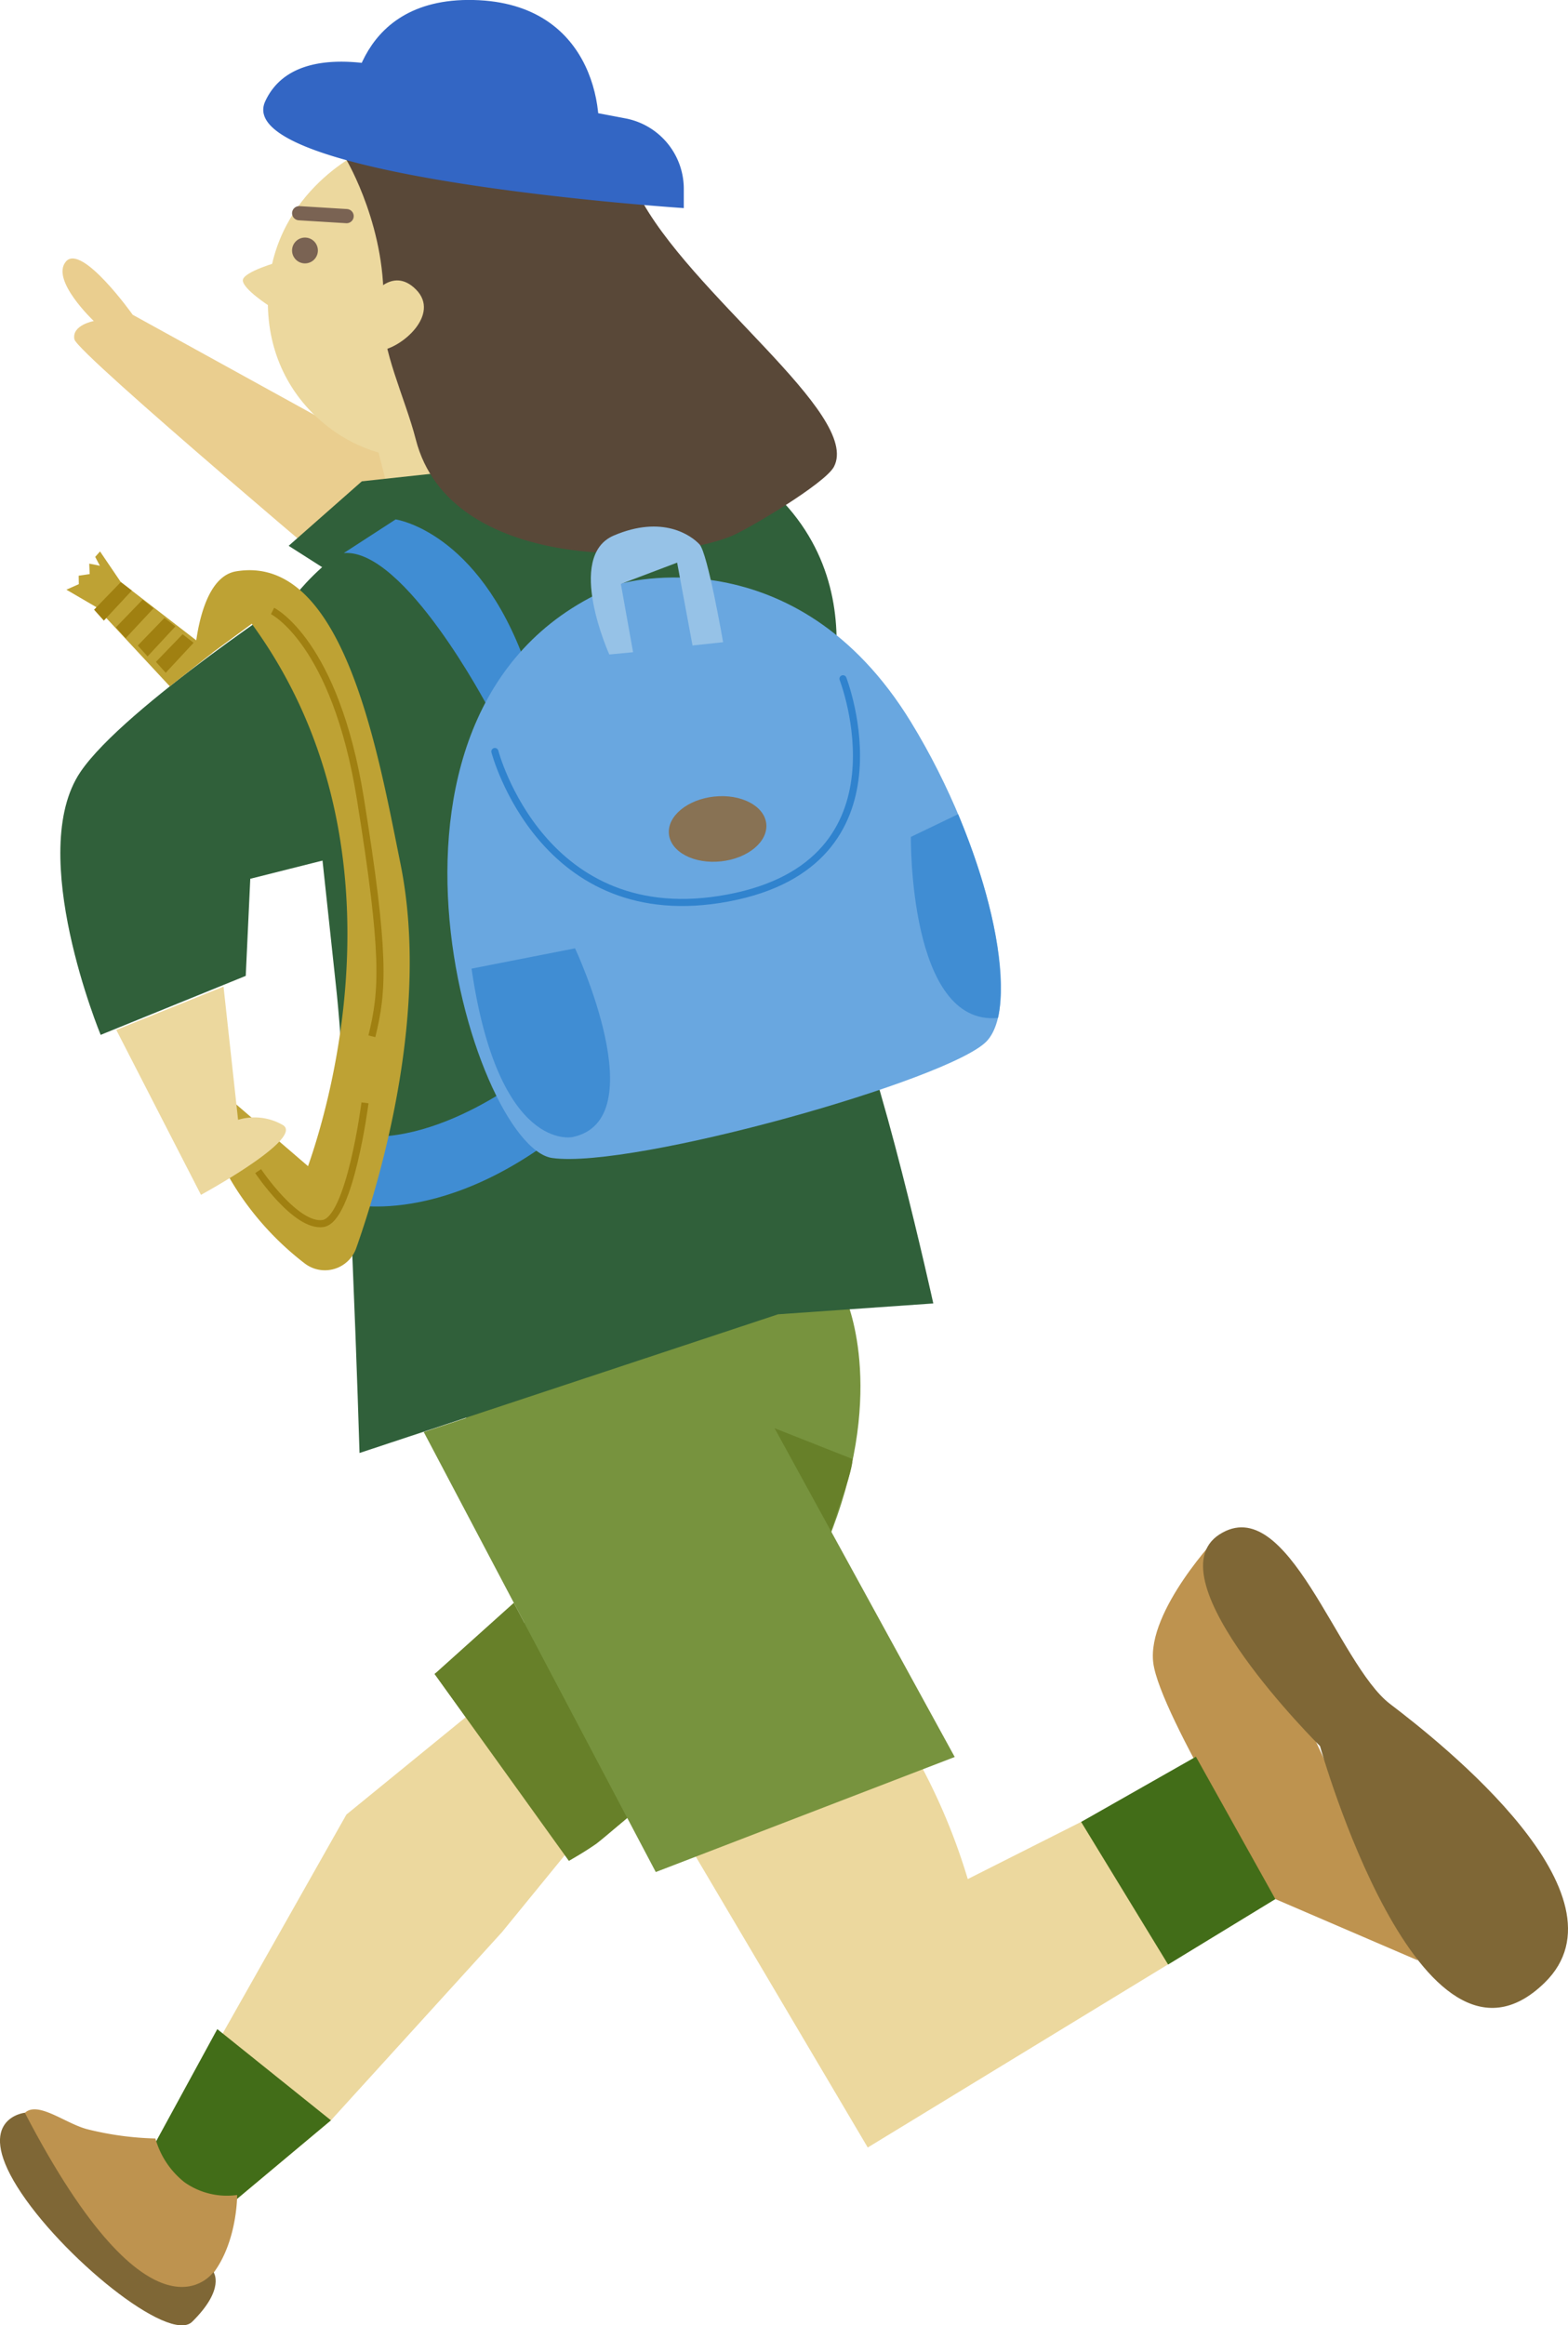<svg xmlns="http://www.w3.org/2000/svg" viewBox="0 0 221.03 327.61"><defs><style>.cls-1{fill:#eace8f;}.cls-2{fill:#77933e;}.cls-3{fill:#30603a;}.cls-4{fill:#ecd89e;}.cls-5{fill:#594838;}.cls-6{fill:#3366c4;}.cls-7{fill:#be934f;}.cls-8{fill:#7f6736;}.cls-9{fill:#426d18;}.cls-10{fill:#678029;}.cls-11{fill:#408dd3;}.cls-12{fill:#69a7e0;}.cls-13,.cls-17,.cls-19{fill:none;}.cls-13{stroke:#3083ce;}.cls-13,.cls-19{stroke-linecap:round;stroke-linejoin:round;}.cls-14{fill:#887254;}.cls-15{fill:#96c2e7;}.cls-16{fill:#bea234;}.cls-17{stroke:#a08011;stroke-miterlimit:10;}.cls-18{fill:#a08011;}.cls-19{stroke:#7a6353;stroke-width:2px;}.cls-20{fill:#7a6353;}</style></defs><g id="圖層_2" data-name="圖層 2"><g id="圖層_1-2" data-name="圖層 1"><path class="cls-1" d="M55.49,64.61,18.71,44.35s-7.18-10.1-9.41-7.51,3.92,8.39,3.92,8.39-3.14.57-2.73,2.58S52.25,84.58,52.25,84.58Z"/><path class="cls-2" d="M119,182.4s5.77,11.71-1,31.21c-11.62,33.24-37.78,48.55-37.78,48.55L61.26,235.82,80.37,225l-18.53-31.9Z"/><path class="cls-3" d="M41.47,84.11s9.12-12.88,28.2-14.5,28,.11,38.6,22.14,5.73,38,10.71,47.67,12.58,44.22,12.58,44.22l-21.88,1.53-59,19.54s-1.48-49.61-3.36-66.17C46.84,134,41.47,84.11,41.47,84.11Z"/><path class="cls-3" d="M115.31,104.06s10.57-23.89-10.72-38.25l-13,5.74Z"/><path class="cls-4" d="M51,21.36s-13.16,6-13.24,21.08S51,65.33,59,64.26s2.59-45.2,2.59-45.2Z"/><polygon class="cls-4" points="53.29 63.48 55.77 73.18 67.17 70.16 62.85 62.45 53.29 63.48"/><polygon class="cls-3" points="61.09 66.72 51.01 67.81 40.69 76.9 45.41 79.91 67.01 71.35 61.09 66.72"/><path class="cls-5" d="M48.86,22.57S54.72,32.47,54,44c-.33,5.1,3.14,12.16,4.61,17.91,4.82,18.77,34.88,17.64,44.6,13.57,2.36-1,13.08-7.35,14.34-9.71,3.92-7.4-20.51-24.44-27.6-38.45C80.56,8.84,52.7,16.69,48.86,22.57Z"/><path class="cls-6" d="M62.2,11.74S42.41,3.42,37.39,14.27s59,15.05,59,15.05l0-2.64a10.11,10.11,0,0,0-8.22-10Z"/><path class="cls-6" d="M49.31,16s0-16.4,17.44-16,18.87,16.93,17.1,22.2C83.85,22.21,62.72,20.23,49.31,16Z"/><path class="cls-4" d="M52.2,42s3-4.69,6.45-1.2-2,8.22-5.07,8.59"/><path class="cls-4" d="M124.49,240.06a86.48,86.48,0,0,1,11.93,24.68l43.36-21.86,16,14.91-73.46,44.77L92.61,252.33Z"/><path class="cls-7" d="M171.89,216.19s-10.27,10.72-9.32,18.1,17.21,33.27,17.21,33.27l20.09,8.64Z"/><path class="cls-8" d="M186.07,246s-23.84-23.59-14.18-29.81,16.68,18.27,24.06,23.88,34.38,27,21.78,39.28C200.2,296.46,186.07,246,186.07,246Z"/><polygon class="cls-9" points="152.4 256.69 164.66 276.78 179.78 267.56 168.58 247.5 152.4 256.69"/><path class="cls-10" d="M120.17,205.56s.1.78-.9,3.78l-2.52,7.49L108.63,201Z"/><polygon class="cls-4" points="69.86 238.5 48.83 255.65 20.9 305.04 32.04 310.95 46.65 298.73 70.76 272.22 85.09 254.67 69.86 238.5"/><path class="cls-10" d="M72.43,225.82l16,30.27s-3.16,2.75-4.39,3.69a42.44,42.44,0,0,1-3.86,2.38L61.26,235.85Z"/><polygon class="cls-9" points="30.63 285.88 46.65 298.73 32.04 310.95 26.05 308.83 20.78 303.94 30.63 285.88"/><path class="cls-7" d="M21.91,301.29A43.89,43.89,0,0,1,12.37,300c-3.1-.77-7-4.05-8.87-2.32-4.82,4.59,17,29.2,23.5,25.36s6.43-13.79,6.43-13.79A10.37,10.37,0,0,1,26,307.45,11.91,11.91,0,0,1,21.91,301.29Z"/><path class="cls-8" d="M3.5,297.66s-7.12.77-1.06,10.45,21.42,22.18,24.65,19c4.74-4.67,3-7,3-7S21.55,332.35,3.5,297.66Z"/><path class="cls-11" d="M55.77,73.18s11.61,1.62,18.3,20.31l-5.29,6.15S57,77.22,48.46,77.92Z"/><path class="cls-11" d="M75.66,150.46s-14.18,11.9-26.89,9.34l.48,9.83s15,3.84,34.22-13.74Z"/><path class="cls-12" d="M87.52,82.23s24.6-7.14,40.91,19.53c10.87,17.75,15.7,39.45,10.7,44.89s-49.93,18.09-61.28,16.5S47,97.89,87.52,82.23Z"/><path class="cls-11" d="M66.47,136.47l14.59-2.86s11.33,24.15-.35,26.59C80.71,160.2,70.27,162.48,66.47,136.47Z"/><path class="cls-13" d="M69.76,105.88s6.67,25.59,32.91,20.63,16.16-30.88,16.16-30.88"/><path class="cls-11" d="M135.06,114.71l-6.66,3.2s-.33,26.69,12.27,25.51C140.67,143.42,143.26,134.44,135.06,114.71Z"/><ellipse class="cls-14" cx="101.15" cy="116.79" rx="6.9" ry="4.59" transform="translate(-11.98 11.57) rotate(-6.18)"/><path class="cls-15" d="M85.89,92.21s-6.26-13.82.63-16.76,10.93,0,12.09,1.25,3.32,13.78,3.32,13.78l-4.31.46L95.45,79.27l-7.93,3,1.72,9.62Z"/><path class="cls-3" d="M43.09,82.91s-25.54,16.7-31.74,25.83c-7.77,11.44,2.84,37.06,2.84,37.06l20.45-8.31.64-13.68,11.92-3Z"/><path class="cls-16" d="M56.44,121.63c-3.19-15.73-8-43.71-23.19-41.13-5.66,1-5.92,13.38-5.92,13.38l8.16-6c22,30.15,11.23,67.06,7.93,76.42L30.93,153.56l-1.22,1.18s-1.9,4.77,4.24,13.76a41.64,41.64,0,0,0,9,9.5,4.68,4.68,0,0,0,7.28-2.2C53.9,165.39,60.6,142.09,56.44,121.63Z"/><path class="cls-17" d="M38.42,86.08s8.81,4.33,12.37,26.38S54,139.6,52.42,146"/><path class="cls-17" d="M51.45,155.38s-2.1,16.43-5.92,17S36.39,165,36.39,165"/><polygon class="cls-16" points="23.94 96.7 13.54 85.52 9.36 83.08 11.11 82.3 11.09 81.11 12.64 80.88 12.58 79.41 14.08 79.71 13.42 78.46 14.1 77.69 17.03 82.01 29.94 91.97 23.94 96.7"/><polygon class="cls-18" points="13.26 85.9 17.03 82.01 18.58 83.2 14.64 87.44 13.26 85.9"/><polygon class="cls-18" points="16.34 88.38 20.1 84.49 21.65 85.69 17.71 89.92 16.34 88.38"/><polygon class="cls-18" points="19.42 90.95 23.18 87.06 24.73 88.25 20.8 92.48 19.42 90.95"/><polygon class="cls-18" points="21.98 93.25 25.74 89.36 27.29 90.56 23.36 94.79 21.98 93.25"/><path class="cls-4" d="M31.51,139l2.05,18.77a8,8,0,0,1,6.32.74c3.07,1.88-11.55,9.83-11.55,9.83L16.39,145.1Z"/><path class="cls-4" d="M39.49,36.83s-5.33,1.46-5.26,2.7S38,43.14,38,43.14Z"/><line class="cls-19" x1="42.17" y1="30.04" x2="48.86" y2="30.45"/><circle class="cls-20" cx="42.99" cy="35.29" r="1.82"/><polygon class="cls-2" points="101.88 187.89 134.58 247.54 92.44 263.75 59.73 201.75 101.88 187.89"/></g></g></svg>